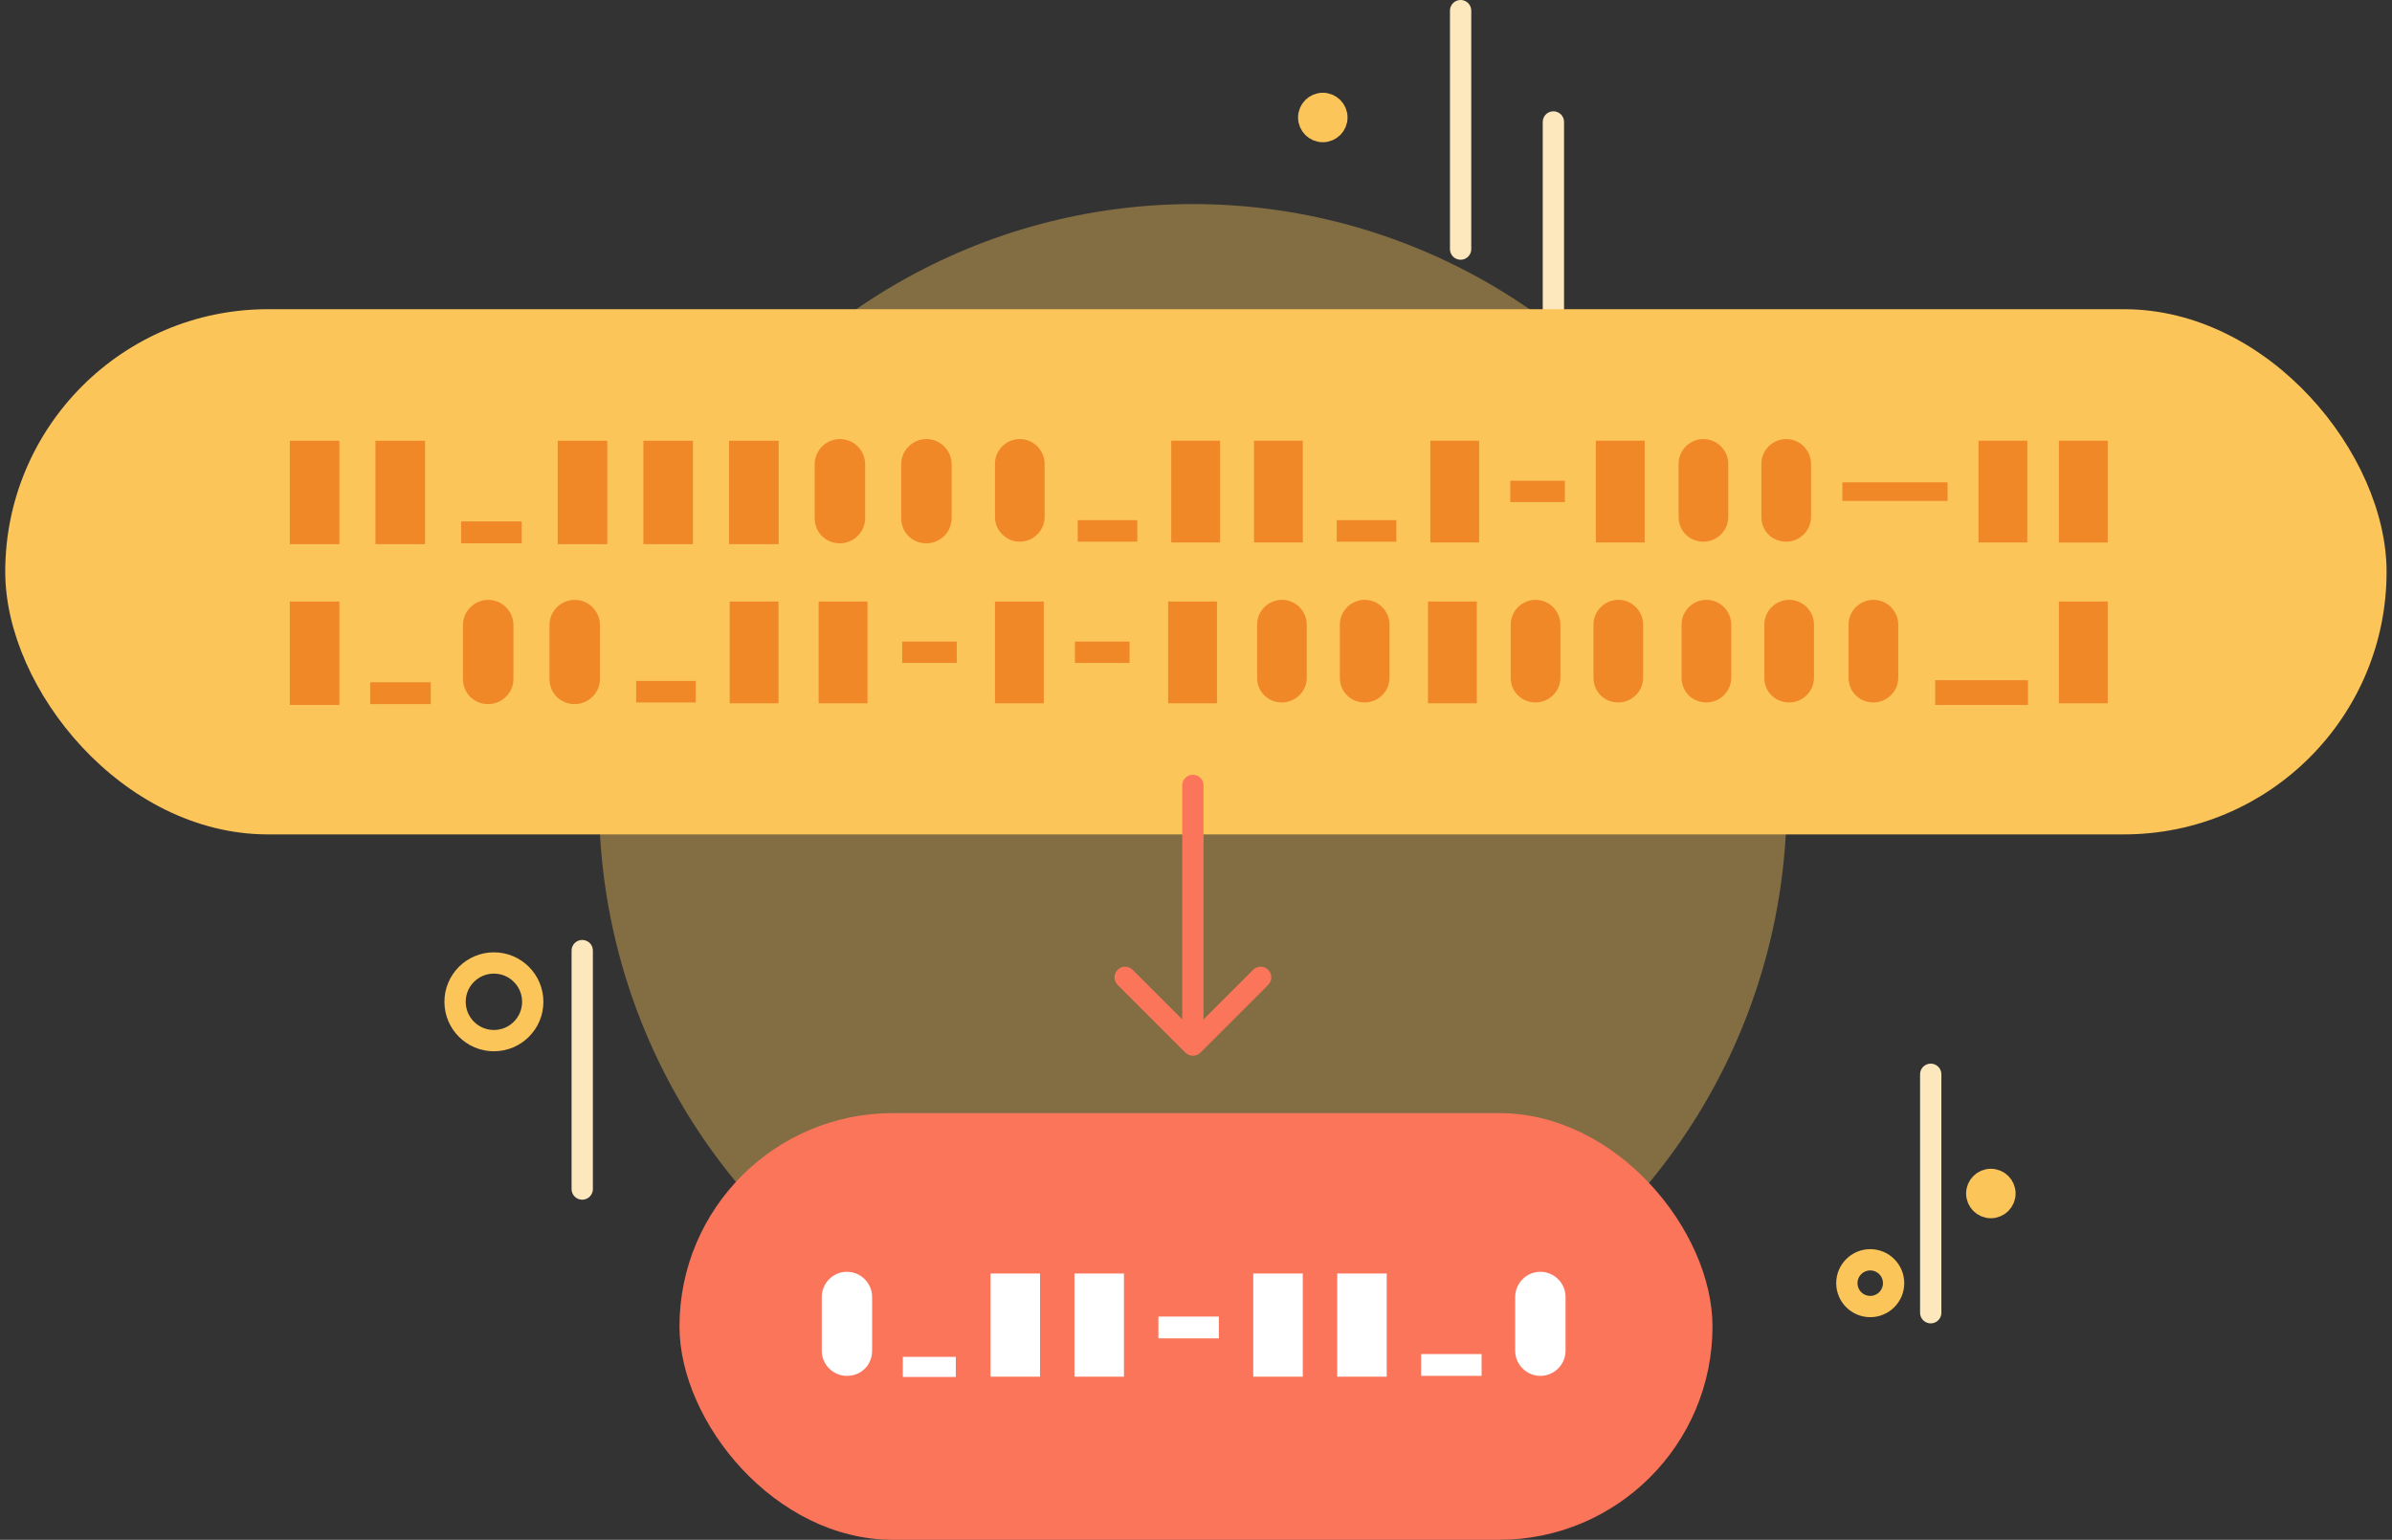 <svg width="337" height="217" viewBox="0 0 337 217" fill="none" xmlns="http://www.w3.org/2000/svg">
<rect x="0" y="0" width="337" height="217" fill="#333333" stroke="none"/>
<ellipse opacity="0.4" cx="168.063" cy="112.857" rx="83.663" ry="84.098" fill="#FBC55A"/>
<line x1="205.78" y1="35.102" x2="205.78" y2="1.5" stroke="#FDE8BE" stroke-width="3" stroke-linecap="round"/>
<line x1="82.028" y1="167.568" x2="82.028" y2="133.966" stroke="#FDE8BE" stroke-width="3" stroke-linecap="round"/>
<line x1="272.012" y1="184.998" x2="272.012" y2="151.396" stroke="#FDE8BE" stroke-width="3" stroke-linecap="round"/>
<line x1="218.852" y1="50.789" x2="218.852" y2="17.187" stroke="#FDE8BE" stroke-width="3" stroke-linecap="round"/>
<rect x="0.737" y="43.574" width="335.5" height="74.015" rx="37.008" fill="#FBC55A"/>
<rect x="95.729" y="156.867" width="145.538" height="60.133" rx="30.066" fill="#FB755A"/>
<path d="M169.562 110.679C169.563 109.85 168.891 109.179 168.063 109.179C167.234 109.179 166.563 109.85 166.562 110.679L169.562 110.679ZM167.002 148.342C167.588 148.928 168.537 148.928 169.123 148.342L178.669 138.796C179.255 138.21 179.255 137.26 178.669 136.675C178.083 136.089 177.134 136.089 176.548 136.675L168.062 145.16L159.577 136.675C158.991 136.089 158.042 136.089 157.456 136.675C156.87 137.26 156.87 138.21 157.456 138.796L167.002 148.342ZM166.562 110.679L166.562 147.281L169.562 147.281L169.562 110.679L166.562 110.679Z" fill="#FB755A"/>
<circle r="1.986" transform="matrix(-1 0 0 1 186.364 16.558)" fill="#FBC55A" stroke="#FBC55A" stroke-width="3"/>
<circle r="1.986" transform="matrix(-1 0 0 1 280.484 168.197)" fill="#FBC55A" stroke="#FBC55A" stroke-width="3"/>
<circle r="3.293" transform="matrix(-1 0 0 1 263.49 180.833)" stroke="#FBC55A" stroke-width="3"/>
<circle r="5.472" transform="matrix(-1 0 0 1 69.585 141.181)" stroke="#FBC55A" stroke-width="3"/>
<path fill-rule="evenodd" clip-rule="evenodd" d="M217.016 193.898C215.123 193.898 213.468 192.36 213.468 190.35V182.78C213.468 180.888 215.005 179.232 217.016 179.232C218.908 179.232 220.564 180.769 220.564 182.78V190.35C220.564 192.36 218.908 193.898 217.016 193.898ZM119.322 193.898C117.429 193.898 115.773 192.36 115.773 190.35V182.78C115.773 180.888 117.311 179.232 119.322 179.232C121.214 179.232 122.87 180.77 122.87 182.78V190.35C122.87 192.36 121.332 193.898 119.322 193.898ZM127.196 191.22H134.66V194.047H127.196V191.22ZM146.524 179.469H139.546V194.016H146.524V179.469ZM151.374 179.469H158.352V194.016H151.374V179.469ZM171.717 185.536H163.201V188.611H171.717V185.536ZM200.22 190.823H208.735V193.898H200.22V190.823ZM183.544 179.469H176.566V194.016H183.544V179.469ZM188.393 179.469H195.371V194.016H188.393V179.469Z" fill="white"/>
<g opacity="0.7">
<path fill-rule="evenodd" clip-rule="evenodd" d="M47.816 62.115L40.826 62.115L40.826 76.687L47.816 76.687L47.816 62.115ZM52.895 62.115L59.884 62.115L59.884 76.687L52.895 76.687L52.895 62.115ZM78.572 62.115L85.562 62.115L85.562 76.687L78.572 76.687L78.572 62.115ZM97.631 62.115L90.641 62.115L90.641 76.687L97.631 76.687L97.631 62.115ZM102.71 62.115L109.7 62.115L109.7 76.687L102.71 76.687L102.71 62.115ZM121.887 73.014C121.887 75.028 120.229 76.568 118.333 76.568C116.319 76.568 114.779 75.028 114.779 73.014L114.779 65.432C114.779 63.418 116.438 61.878 118.333 61.878C120.347 61.878 121.887 63.536 121.887 65.432L121.887 73.014ZM134.074 73.014C134.074 75.028 132.416 76.568 130.52 76.568C128.506 76.568 126.966 75.028 126.966 73.014L126.966 65.432C126.966 63.418 128.625 61.878 130.52 61.878C132.534 61.878 134.074 63.536 134.074 65.432L134.074 73.014ZM73.493 73.488L64.963 73.488L64.963 76.569L73.493 76.569L73.493 73.488Z" fill="#EC6D13"/>
<path fill-rule="evenodd" clip-rule="evenodd" d="M296.95 62.111L290.071 62.111L290.071 76.454L296.95 76.454L296.95 62.111ZM278.741 62.11L285.621 62.11L285.621 76.453L278.741 76.453L278.741 62.11ZM208.389 62.109L201.509 62.109L201.509 76.451L208.389 76.451L208.389 62.109ZM224.831 62.109L231.711 62.109L231.711 76.451L224.831 76.451L224.831 62.109ZM147.171 72.837C147.171 74.819 145.539 76.335 143.673 76.335C141.807 76.335 140.175 74.819 140.175 72.837L140.175 65.374C140.175 63.391 141.807 61.876 143.673 61.876C145.655 61.876 147.171 63.508 147.171 65.374L147.171 72.837ZM239.99 76.335C241.856 76.335 243.489 74.819 243.489 72.837L243.489 65.374C243.489 63.508 241.973 61.876 239.99 61.876C238.125 61.876 236.492 63.391 236.492 65.374L236.492 72.837C236.492 74.819 238.008 76.335 239.99 76.335ZM251.65 76.335C253.516 76.335 255.148 74.819 255.148 72.837L255.148 65.374C255.148 63.508 253.633 61.876 251.65 61.876C249.785 61.876 248.152 63.391 248.152 65.374L248.152 72.837C248.152 74.819 249.668 76.335 251.65 76.335ZM220.472 67.754L212.779 67.754L212.779 70.765L220.472 70.765L220.472 67.754ZM259.568 67.976L274.384 67.976L274.384 70.59L259.568 70.59L259.568 67.976ZM188.332 73.303L196.728 73.303L196.728 76.335L188.332 76.335L188.332 73.303ZM160.231 73.303L151.835 73.303L151.835 76.335L160.231 76.335L160.231 73.303ZM176.672 62.109L183.552 62.109L183.552 76.451L176.672 76.451L176.672 62.109ZM171.892 62.109L165.012 62.109L165.012 76.451L171.892 76.451L171.892 62.109Z" fill="#EC6D13"/>
<path fill-rule="evenodd" clip-rule="evenodd" d="M47.816 84.774L40.826 84.774L40.826 99.346L47.816 99.346L47.816 84.774ZM52.155 96.147L60.685 96.147L60.685 99.227L52.155 99.227L52.155 96.147ZM72.336 95.673C72.336 97.687 70.677 99.227 68.781 99.227C66.767 99.227 65.227 97.687 65.227 95.673L65.227 88.091C65.227 86.077 66.886 84.537 68.781 84.537C70.796 84.537 72.336 86.195 72.336 88.091L72.336 95.673ZM84.523 95.673C84.523 97.687 82.864 99.227 80.969 99.227C78.955 99.227 77.415 97.687 77.415 95.673L77.415 88.091C77.415 86.077 79.073 84.537 80.969 84.537C82.983 84.537 84.523 86.195 84.523 88.091L84.523 95.673Z" fill="#EC6D13"/>
<path fill-rule="evenodd" clip-rule="evenodd" d="M285.713 95.863L272.641 95.863L272.641 99.349L285.713 99.349L285.713 95.863ZM296.95 84.768L290.071 84.768L290.071 99.111L296.95 99.111L296.95 84.768ZM201.179 84.768L208.059 84.768L208.059 99.11L201.179 99.11L201.179 84.768ZM184.106 95.495C184.106 97.478 182.473 98.993 180.608 98.993C178.625 98.993 177.109 97.478 177.109 95.495L177.109 88.032C177.109 86.05 178.742 84.534 180.608 84.534C182.59 84.534 184.106 86.167 184.106 88.032L184.106 95.495ZM216.339 98.993C218.204 98.993 219.837 97.478 219.837 95.495L219.837 88.032C219.837 86.167 218.321 84.534 216.339 84.534C214.473 84.534 212.84 86.05 212.84 88.032L212.84 95.495C212.84 97.478 214.356 98.993 216.339 98.993ZM227.998 98.993C229.864 98.993 231.497 97.478 231.497 95.495L231.497 88.032C231.497 86.167 229.981 84.534 227.998 84.534C226.133 84.534 224.5 86.05 224.5 88.032L224.5 95.495C224.5 97.478 226.016 98.993 227.998 98.993ZM252.068 98.993C253.934 98.993 255.566 97.478 255.566 95.495L255.566 88.032C255.566 86.167 254.05 84.534 252.068 84.534C250.202 84.534 248.57 86.05 248.57 88.032L248.57 95.495C248.57 97.478 250.086 98.993 252.068 98.993ZM195.766 95.495C195.766 97.477 194.133 98.993 192.268 98.993C190.285 98.993 188.769 97.477 188.769 95.495L188.769 88.032C188.769 86.05 190.402 84.534 192.268 84.534C194.25 84.534 195.766 86.167 195.766 88.032L195.766 95.495ZM243.906 95.495C243.906 97.478 242.274 98.993 240.408 98.993C238.426 98.993 236.91 97.478 236.91 95.495L236.91 88.032C236.91 86.05 238.543 84.534 240.408 84.534C242.391 84.534 243.906 86.167 243.906 88.032L243.906 95.495ZM263.938 98.993C265.804 98.993 267.437 97.478 267.437 95.495L267.437 88.032C267.437 86.167 265.921 84.534 263.938 84.534C262.073 84.534 260.44 86.05 260.44 88.032L260.44 95.495C260.44 97.478 261.956 98.993 263.938 98.993ZM164.577 84.768L171.456 84.768L171.456 99.11L164.577 99.11L164.577 84.768ZM159.138 90.413L151.444 90.413L151.444 93.424L159.138 93.424L159.138 90.413ZM127.103 90.413L134.796 90.413L134.796 93.424L127.103 93.424L127.103 90.413ZM147.055 84.768L140.175 84.768L140.175 99.11L147.055 99.11L147.055 84.768ZM89.629 95.962L98.024 95.962L98.024 98.994L89.629 98.994L89.629 95.962ZM115.337 84.767L122.217 84.767L122.217 99.11L115.337 99.11L115.337 84.767ZM109.686 84.768L102.806 84.768L102.806 99.11L109.686 99.11L109.686 84.768Z" fill="#EC6D13"/>
</g>
</svg>

